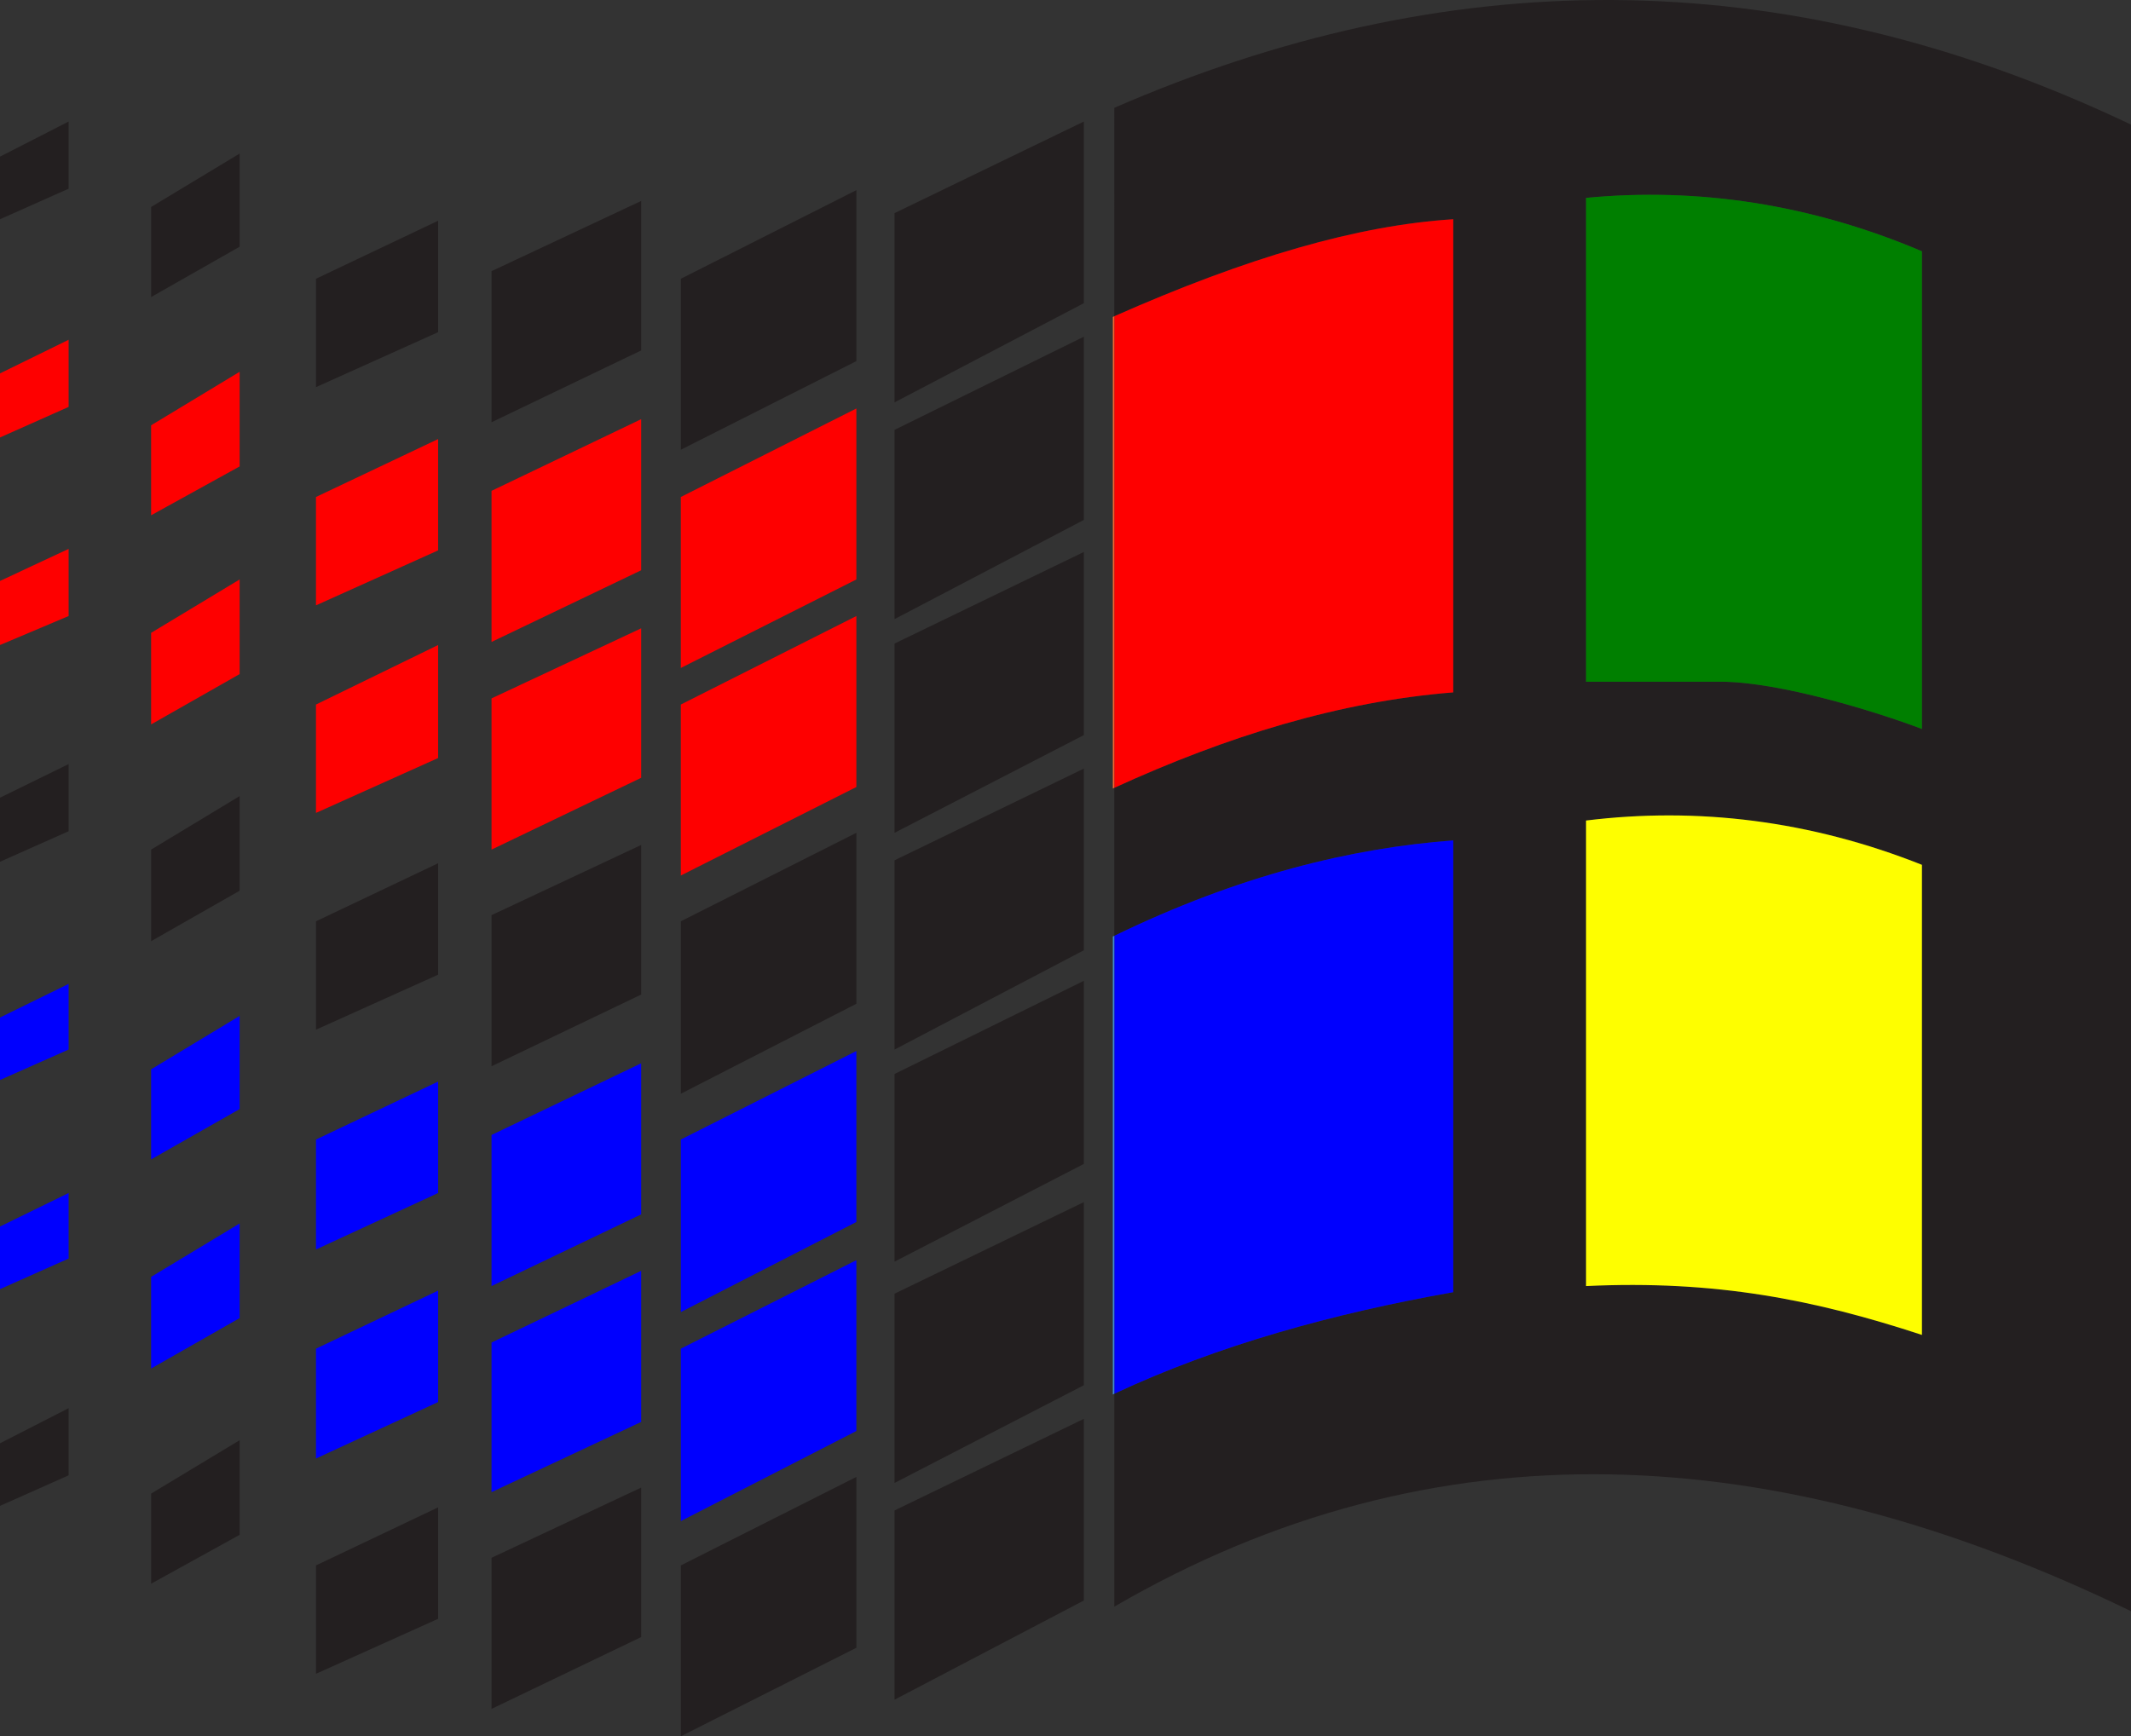 <?xml version="1.0" encoding="UTF-8" standalone="no"?>
<!-- Generator: Adobe Illustrator 14.0.0, SVG Export Plug-In . SVG Version: 6.00 Build 43363)  -->

<svg
   xmlns:dc="http://purl.org/dc/elements/1.1/"
   xmlns:cc="http://creativecommons.org/ns#"
   xmlns:rdf="http://www.w3.org/1999/02/22-rdf-syntax-ns#"
   xmlns:svg="http://www.w3.org/2000/svg"
   xmlns="http://www.w3.org/2000/svg"
   xmlns:sodipodi="http://sodipodi.sourceforge.net/DTD/sodipodi-0.dtd"
   xmlns:inkscape="http://www.inkscape.org/namespaces/inkscape"
   version="1.1"
   id="svg2963"
   inkscape:version="0.48.4 r9939"
   sodipodi:docname="mswin.svg"
   x="0px"
   y="0px"
   width="187.55"
   height="152.839"
   viewBox="0 0 187.55 152.839"
   enable-background="new 0 0 199.783 233.859"
   xml:space="preserve"><rect x="0" y="0" width="187.55" height="152.839" fill="#333333" stroke="none"/><sodipodi:namedview
     id="namedview2995"
     inkscape:current-layer="svg2963"
     inkscape:window-y="0"
     inkscape:window-x="0"
     inkscape:window-height="481"
     inkscape:window-width="640"
     inkscape:pageshadow="2"
     inkscape:pageopacity="0"
     borderopacity="1"
     bordercolor="#666666"
     showgrid="false"
     pagecolor="#ffffff"
     guidetolerance="10"
     inkscape:cy="-14.726279"
     gridtolerance="10"
     inkscape:cx="183.55774"
     objecttolerance="10"
     inkscape:zoom="0.69259455"
     inkscape:window-maximized="0"
     fit-margin-top="0"
     fit-margin-left="0"
     fit-margin-right="0"
     fit-margin-bottom="0" /><defs
     id="defs4"><inkscape:perspective
       id="perspective2999"
       inkscape:vp_z="240.94501 : 120.4725 : 1"
       inkscape:vp_y="0 : 1000 : 0"
       inkscape:vp_x="0 : 120.4725 : 1"
       sodipodi:type="inkscape:persp3d"
       inkscape:persp3d-origin="120.4725 : 80.315002 : 1" /></defs><path
     style="fill:#231f20"
     inkscape:connector-curvature="0"
     id="path19"
     d="M 187.55,10.969 V 141.829 c -31.3,-15.181 -61.26,-16.801 -89.479,-0.4 v -18.74 c 9.109,-4.27 19.27,-7.07 29.83,-8.94 V 73.979 c -8.96,0.67 -18.86,3.07 -29.83,8.4 v -13.03 c 9.899,-4.53 19.8,-7.6 29.83,-8.4 v -41.65 c -8.431,0.54 -18.07,3.34 -29.83,8.54 V 9.489 c 28.759,-12.491 58.449,-13.301 89.479,1.48 z m -18.4,106.54 V 76.129 c -9.811,-3.9 -19.75,-5.11 -29.561,-3.9 v 40.98 c 11.421,-0.54 20.151,1.21 29.561,4.3 z m 0,-53.34 v -42.05 c -9.811,-4.16 -19.75,-5.64 -29.561,-4.7 v 42.59 h 11.82 c 5.241,0 13.841,2.679 17.741,4.16 z" /><path
     style="fill:#fefe00"
     inkscape:connector-curvature="0"
     id="path37"
     d="m 169.15,76.129 v 41.38 c -9.41,-3.09 -18.141,-4.84 -29.561,-4.3 V 72.229 c 9.811,-1.211 19.751,-0.001 29.561,3.9 z" /><path
     style="fill:#007f00"
     inkscape:connector-curvature="0"
     id="path39"
     d="m 169.15,22.119 v 42.05 c -3.9,-1.48 -12.5,-4.16 -17.74,-4.16 h -11.82 v -42.59 c 9.81,-0.941 19.75,0.539 29.56,4.7 z" /><path
     style="fill:#0000fe"
     inkscape:connector-curvature="0"
     id="path57"
     d="m 127.9,73.978 v 39.77 c -10.561,1.87 -20.721,4.67 -29.83,8.94 V 82.378 c 10.97,-5.329 20.87,-7.729 29.83,-8.4 z" /><path
     style="fill:#fe0000"
     inkscape:connector-curvature="0"
     id="path59"
     d="m 127.9,19.299 v 41.65 c -10.03,0.8 -19.931,3.87 -29.83,8.4 v -41.51 c 11.76,-5.2 21.4,-8 29.83,-8.54 z" /><path
     style="fill:#3e89d0"
     inkscape:connector-curvature="0"
     id="path71"
     d="m 98.07,82.379 v 40.31 c -0.04,0.021 -0.09,0.04 -0.13,0.061 V 82.438 c 0.04,-0.019 0.09,-0.039 0.13,-0.059 z" /><path
     style="fill:#f3652f"
     inkscape:connector-curvature="0"
     id="path73"
     d="m 98.07,27.839 v 41.51 c -0.04,0.02 -0.09,0.04 -0.13,0.06 v -41.51 c 0.04,-0.02 0.09,-0.04 0.13,-0.06 z" /><polygon
     style="fill:#231f20"
     id="polygon75"
     points="124.571,144.432 107.912,153.162 107.912,136.502 124.571,128.441 "
     transform="translate(-29.182,-3.543)" /><polygon
     style="fill:#231f20"
     id="polygon77"
     points="124.571,125.481 107.912,134.082 107.912,117.422 124.571,109.362 "
     transform="translate(-29.182,-3.543)" /><polygon
     style="fill:#231f20"
     id="polygon79"
     points="124.571,106.001 107.912,114.602 107.912,98.081 124.571,89.882 "
     transform="translate(-29.182,-3.543)" /><polygon
     style="fill:#231f20"
     id="polygon81"
     points="124.571,87.192 107.912,95.932 107.912,79.271 124.571,71.202 "
     transform="translate(-29.182,-3.543)" /><polygon
     style="fill:#231f20"
     id="polygon83"
     points="124.571,68.251 107.912,76.852 107.912,60.192 124.571,52.132 "
     transform="translate(-29.182,-3.543)" /><polygon
     style="fill:#231f20"
     id="polygon85"
     points="124.571,49.311 107.912,58.041 107.912,41.382 124.571,33.182 "
     transform="translate(-29.182,-3.543)" /><polygon
     style="fill:#231f20"
     id="polygon87"
     points="124.571,30.231 107.912,38.962 107.912,22.302 124.571,14.242 "
     transform="translate(-29.182,-3.543)" /><polygon
     style="fill:#231f20"
     id="polygon99"
     points="104.552,148.592 89.102,156.382 89.102,141.342 104.552,133.552 "
     transform="translate(-29.182,-3.543)" /><polygon
     style="fill:#0000fe"
     id="polygon101"
     points="104.552,129.512 89.102,137.441 89.102,122.262 104.552,114.472 "
     transform="translate(-29.182,-3.543)" /><polygon
     style="fill:#0000fe"
     id="polygon103"
     points="104.552,111.112 89.102,119.041 89.102,103.852 104.552,96.061 "
     transform="translate(-29.182,-3.543)" /><polygon
     style="fill:#231f20"
     id="polygon105"
     points="104.552,91.902 89.102,99.822 89.102,84.642 104.552,76.852 "
     transform="translate(-29.182,-3.543)" /><polygon
     style="fill:#fe0000"
     id="polygon107"
     points="104.552,72.822 89.102,80.612 89.102,65.561 104.552,57.771 "
     transform="translate(-29.182,-3.543)" /><polygon
     style="fill:#fe0000"
     id="polygon109"
     points="104.552,54.552 89.102,62.342 89.102,47.291 104.552,39.501 "
     transform="translate(-29.182,-3.543)" /><polygon
     style="fill:#231f20"
     id="polygon111"
     points="104.552,35.331 89.102,43.132 89.102,28.081 104.552,20.282 "
     transform="translate(-29.182,-3.543)" /><polygon
     style="fill:#231f20"
     id="polygon127"
     points="85.612,147.651 72.442,153.972 72.442,140.672 85.612,134.491 "
     transform="translate(-29.182,-3.543)" /><polygon
     style="fill:#0000fe"
     id="polygon129"
     points="85.612,128.712 72.442,134.892 72.442,121.722 85.612,115.412 "
     transform="translate(-29.182,-3.543)" /><polygon
     style="fill:#0000fe"
     id="polygon131"
     points="85.612,110.442 72.442,116.751 72.442,103.452 85.612,97.142 "
     transform="translate(-29.182,-3.543)" /><polygon
     style="fill:#231f20"
     id="polygon133"
     points="85.612,91.092 72.442,97.402 72.442,84.102 85.612,77.922 "
     transform="translate(-29.182,-3.543)" /><polygon
     style="fill:#fe0000"
     id="polygon135"
     points="85.612,72.012 72.442,78.331 72.442,65.021 85.612,58.852 "
     transform="translate(-29.182,-3.543)" /><polygon
     style="fill:#fe0000"
     id="polygon137"
     points="85.612,53.742 72.442,60.052 72.442,46.751 85.612,40.442 "
     transform="translate(-29.182,-3.543)" /><polygon
     style="fill:#231f20"
     id="polygon139"
     points="85.612,34.392 72.442,40.712 72.442,27.412 85.612,21.231 "
     transform="translate(-29.182,-3.543)" /><polygon
     style="fill:#231f20"
     id="polygon151"
     points="67.742,146.042 56.992,150.882 56.992,141.342 67.742,136.231 "
     transform="translate(-29.182,-3.543)" /><polygon
     style="fill:#0000fe"
     id="polygon153"
     points="67.742,126.962 56.992,131.932 56.992,122.262 67.742,117.152 "
     transform="translate(-29.182,-3.543)" /><polygon
     style="fill:#0000fe"
     id="polygon155"
     points="67.742,108.561 56.992,113.532 56.992,103.852 67.742,98.751 "
     transform="translate(-29.182,-3.543)" /><polygon
     style="fill:#231f20"
     id="polygon157"
     points="67.742,89.342 56.992,94.182 56.992,84.642 67.742,79.532 "
     transform="translate(-29.182,-3.543)" /><polygon
     style="fill:#fe0000"
     id="polygon159"
     points="67.742,70.271 56.992,75.102 56.992,65.561 67.742,60.322 "
     transform="translate(-29.182,-3.543)" /><polygon
     style="fill:#fe0000"
     id="polygon161"
     points="67.742,51.992 56.992,56.831 56.992,47.291 67.742,42.192 "
     transform="translate(-29.182,-3.543)" /><polygon
     style="fill:#231f20"
     id="polygon163"
     points="67.742,32.782 56.992,37.622 56.992,28.081 67.742,22.972 "
     transform="translate(-29.182,-3.543)" /><polygon
     style="fill:#231f20"
     id="polygon171"
     points="50.272,138.651 42.482,142.952 42.482,135.021 50.272,130.321 "
     transform="translate(-29.182,-3.543)" /><polygon
     style="fill:#0000fe"
     id="polygon173"
     points="50.272,119.572 42.482,124.012 42.482,115.942 50.272,111.242 "
     transform="translate(-29.182,-3.543)" /><polygon
     style="fill:#0000fe"
     id="polygon175"
     points="50.272,101.172 42.482,105.602 42.482,97.672 50.272,92.972 "
     transform="translate(-29.182,-3.543)" /><polygon
     style="fill:#231f20"
     id="polygon177"
     points="50.272,81.952 42.482,86.392 42.482,78.331 50.272,73.622 "
     transform="translate(-29.182,-3.543)" /><polygon
     style="fill:#fe0000"
     id="polygon179"
     points="50.272,62.882 42.482,67.311 42.482,59.251 50.272,54.552 "
     transform="translate(-29.182,-3.543)" /><polygon
     style="fill:#fe0000"
     id="polygon181"
     points="50.272,44.602 42.482,48.902 42.482,40.981 50.272,36.271 "
     transform="translate(-29.182,-3.543)" /><polygon
     style="fill:#231f20"
     id="polygon183"
     points="50.272,25.262 42.482,29.692 42.482,21.762 50.272,17.061 "
     transform="translate(-29.182,-3.543)" /><polygon
     style="fill:#231f20"
     id="polygon187"
     points="35.222,133.412 29.182,136.102 29.182,130.592 35.222,127.502 "
     transform="translate(-29.182,-3.543)" /><polygon
     style="fill:#0000fe"
     id="polygon189"
     points="35.222,114.331 29.182,117.021 29.182,111.512 35.222,108.561 "
     transform="translate(-29.182,-3.543)" /><polygon
     style="fill:#0000fe"
     id="polygon191"
     points="35.222,95.932 29.182,98.612 29.182,93.112 35.222,90.152 "
     transform="translate(-29.182,-3.543)" /><polygon
     style="fill:#231f20"
     id="polygon193"
     points="35.222,76.712 29.182,79.402 29.182,73.762 35.222,70.802 "
     transform="translate(-29.182,-3.543)" /><polygon
     style="fill:#fe0000"
     id="polygon195"
     points="35.222,57.771 29.182,60.322 29.182,54.682 35.222,51.862 "
     transform="translate(-29.182,-3.543)" /><polygon
     style="fill:#fe0000"
     id="polygon197"
     points="35.222,39.362 29.182,42.052 29.182,36.412 35.222,33.452 "
     transform="translate(-29.182,-3.543)" /><polygon
     style="fill:#231f20"
     id="polygon199"
     points="35.222,20.152 29.182,22.842 29.182,17.331 35.222,14.242 "
     transform="translate(-29.182,-3.543)" /></svg>